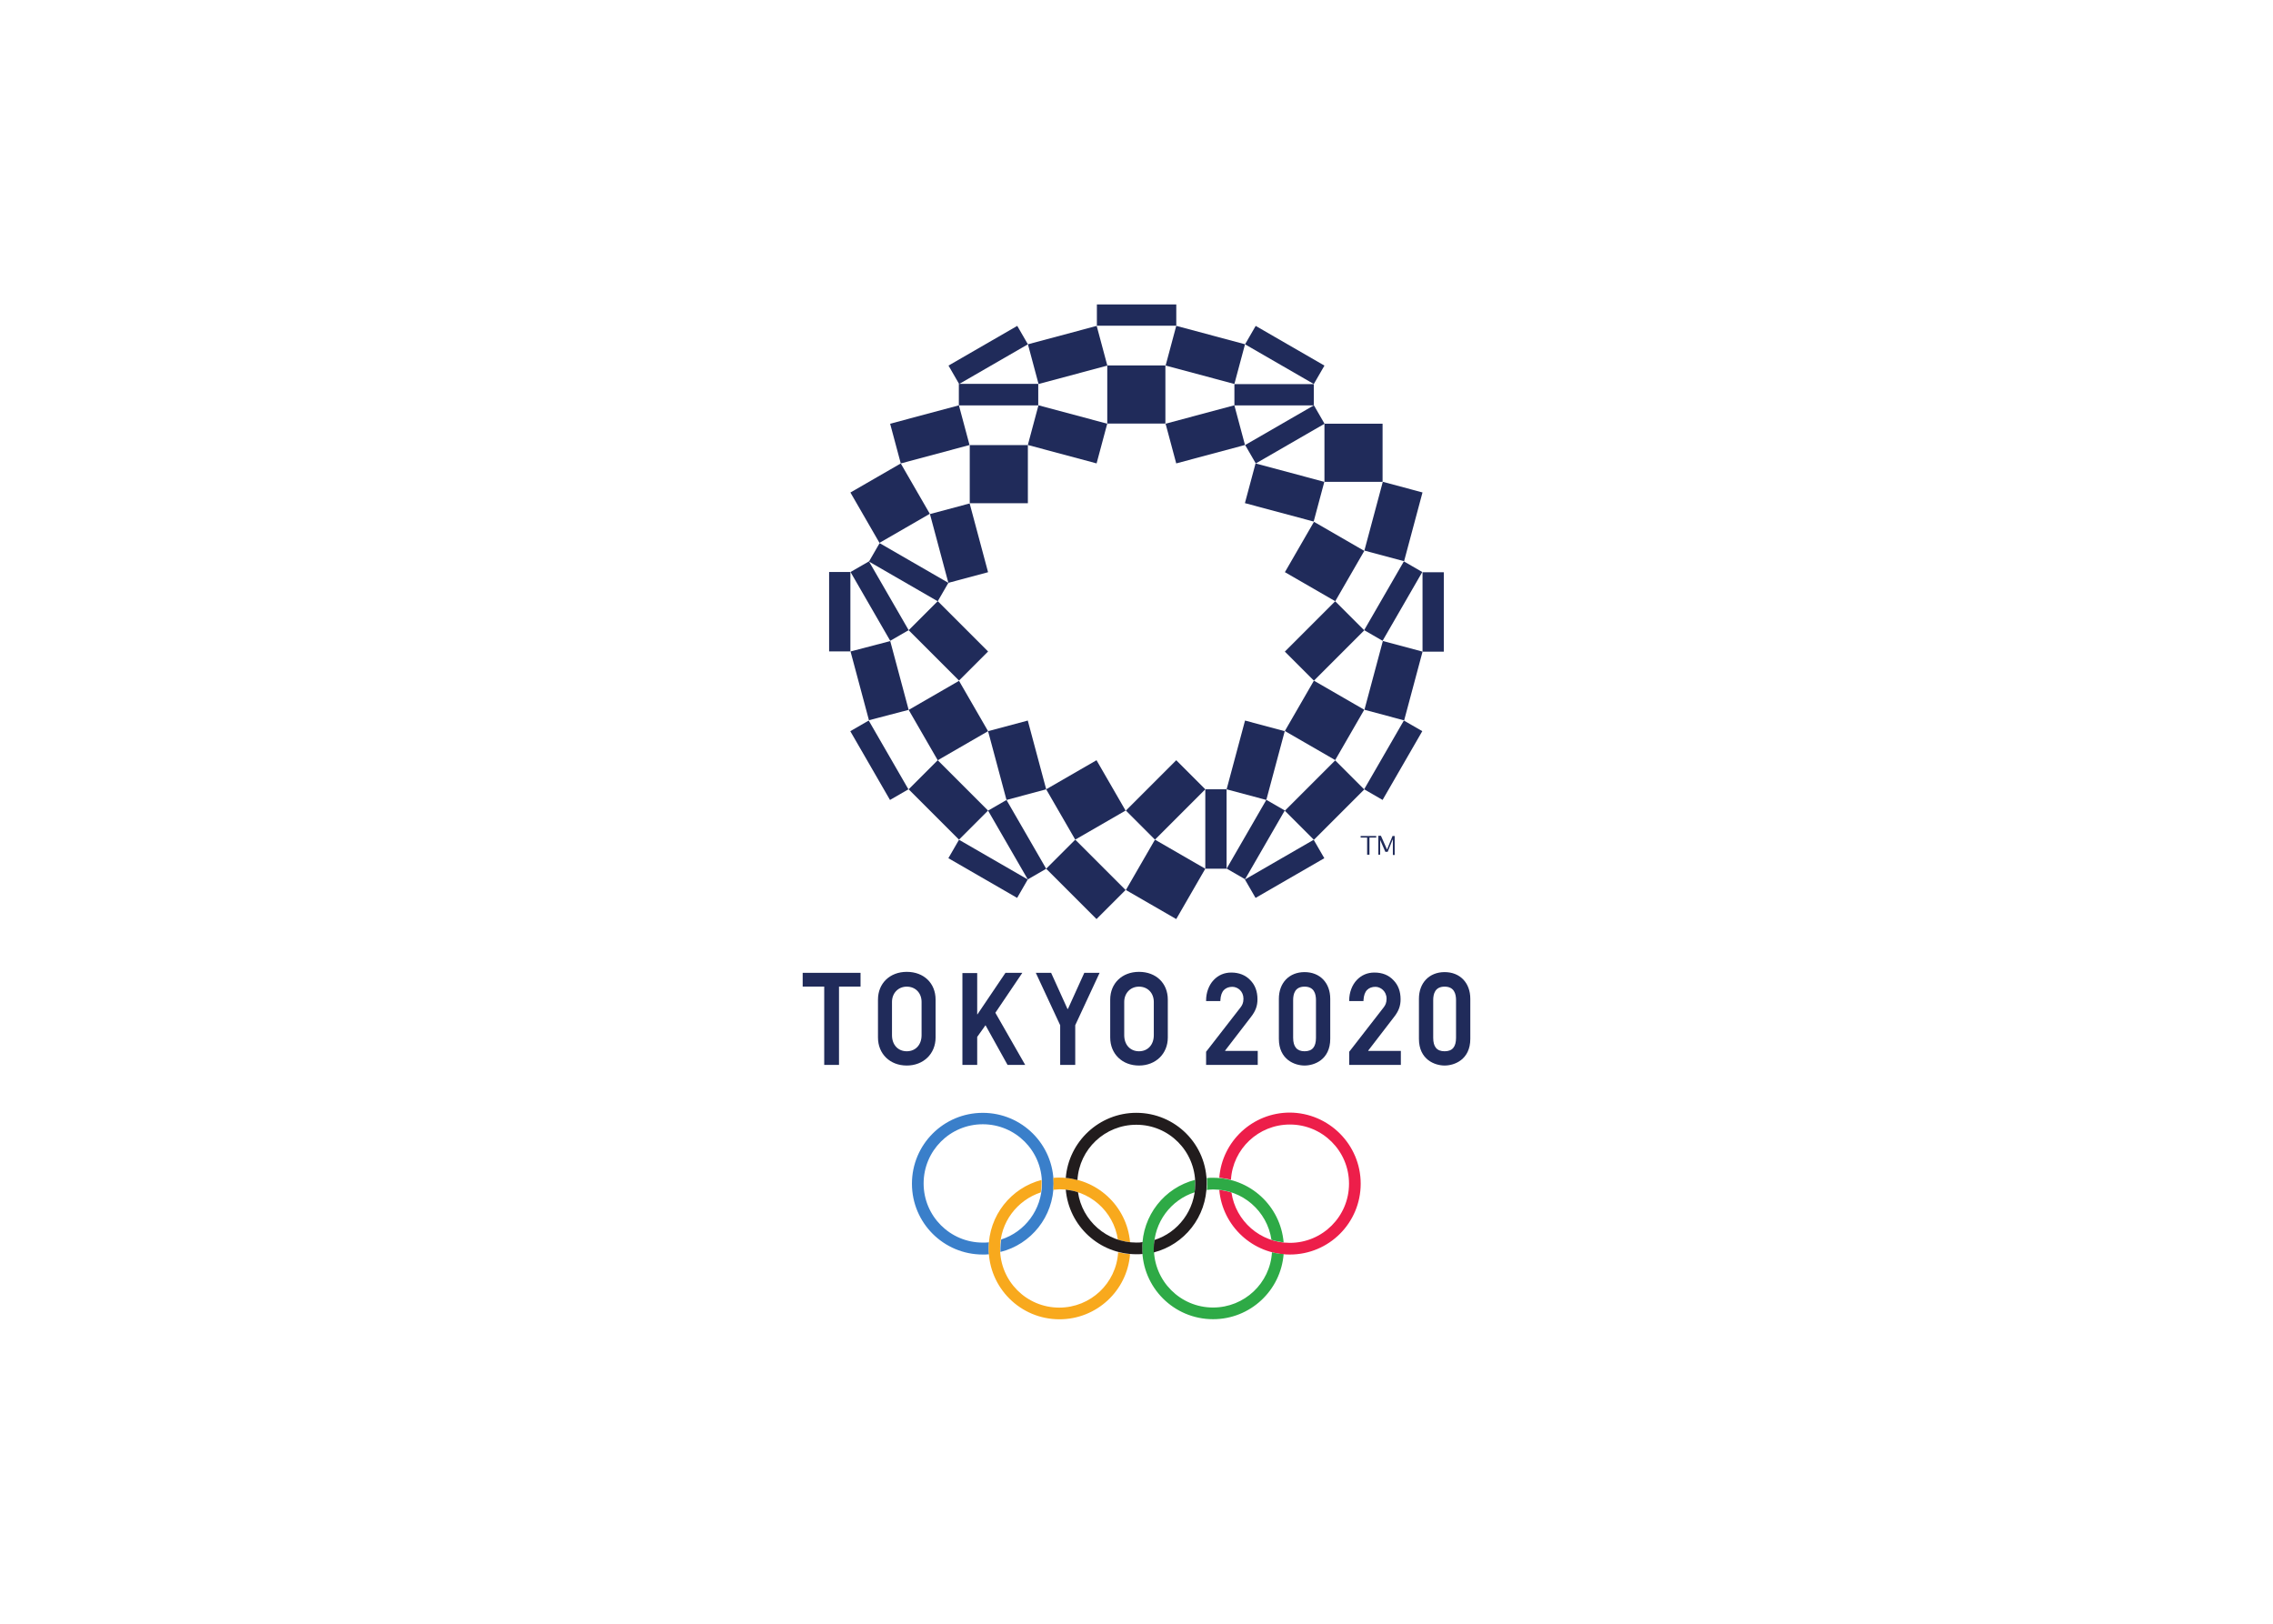 <svg viewBox="0 0 560 400" xmlns="http://www.w3.org/2000/svg" fill-rule="evenodd" clip-rule="evenodd"><clipPath id="a"><path d="M197.757 75h164.486v250h-164.486z"/></clipPath><g clip-path="url(#a)"><path d="M328.966 148.109l7.159-12.401-12.401-7.16-7.16 12.401 12.402 7.16" fill="#202b5a"/><path d="M326.305 104.377v14.32h14.32v-14.32h-14.32" fill="#202b5a"/><path d="M309.332 221.196l16.94-9.781-2.621-4.538-16.941 9.78 2.622 4.539" fill="#202b5a"/><path d="M350.468 160.533h5.242v-19.561h-5.242v19.561" fill="#202b5a"/><path d="M336.09 194.437l4.539 2.621 9.781-16.94-4.539-2.621-9.781 16.94" fill="#202b5a"/><path d="M296.951 194.437v19.562h5.243v-19.562h-5.243" fill="#202b5a"/><path d="M323.71 206.882l12.401-12.402-7.16-7.159-12.402 12.401 7.161 7.16" fill="#202b5a"/><path d="M323.71 167.679l12.401-12.402-7.16-7.159-12.402 12.401 7.161 7.16" fill="#202b5a"/><path d="M316.521 180.123l-9.781-2.62-4.539 16.94 9.781 2.621 4.539-16.941" fill="#202b5a"/><path d="M345.939 177.464l4.538-16.94-9.78-2.621-4.539 16.94 9.781 2.621" fill="#202b5a"/><path d="M340.683 118.691l-4.539 16.941 9.781 2.62 4.538-16.94-9.78-2.621" fill="#202b5a"/><path d="M309.332 114.162l-2.622 9.781 16.941 4.539 2.621-9.781-16.94-4.539" fill="#202b5a"/><path d="M253.237 109.648h-14.32v14.32h14.32v-14.32" fill="#202b5a"/><path d="M216.677 133.732l12.402-7.16-7.16-12.401-12.402 7.159 7.16 12.402" fill="#202b5a"/><path d="M326.305 90.064l-16.94-9.78-2.621 4.538 16.94 9.781 2.621-4.539" fill="#202b5a"/><path d="M250.623 80.279l-16.941 9.781 2.621 4.539 16.941-9.781-2.621-4.539" fill="#202b5a"/><path d="M289.802 75h-19.561v5.242h19.561v-5.242" fill="#202b5a"/><path d="M323.71 99.849l-16.941 9.781 2.621 4.539 16.94-9.781-2.62-4.539" fill="#202b5a"/><path d="M306.736 84.808l-16.941-4.538-2.621 9.781 16.94 4.538 2.622-9.781" fill="#202b5a"/><path d="M272.788 104.377l-16.94-4.538-2.621 9.781 16.94 4.538 2.621-9.781" fill="#202b5a"/><path d="M287.166 104.377l2.622 9.781 16.939-4.538-2.62-9.781-16.941 4.538" fill="#202b5a"/><path d="M270.192 80.279l-16.94 4.539 2.62 9.781 16.941-4.539-2.621-9.781" fill="#202b5a"/><path d="M236.245 99.849l-16.941 4.539 2.621 9.781 16.941-4.54-2.621-9.78" fill="#202b5a"/><path d="M233.65 143.581l9.781-2.621-4.539-16.94-9.781 2.62 4.539 16.941" fill="#202b5a"/><path d="M257.747 194.437l7.16 12.402 12.402-7.16-7.16-12.402-12.402 7.16" fill="#202b5a"/><path d="M296.95 214.006l-12.401-7.159-7.16 12.402 12.401 7.159 7.16-12.402" fill="#202b5a"/><path d="M209.511 140.908h-5.242v19.561h5.242v-19.561" fill="#202b5a"/><path d="M233.65 211.411l16.94 9.78 2.621-4.538-16.94-9.781-2.621 4.539" fill="#202b5a"/><path d="M209.488 180.124l9.781 16.94 4.539-2.621-9.781-16.94-4.539 2.621" fill="#202b5a"/><path d="M233.65 143.581l-16.94-9.781-2.621 4.539 16.94 9.781 2.621-4.539" fill="#202b5a"/><path d="M223.865 174.868l-4.539-16.941-9.781 2.557 4.539 16.941 9.781-2.557" fill="#202b5a"/><path d="M243.434 180.123l4.539 16.941 9.781-2.621-4.539-16.94-9.781 2.62" fill="#202b5a"/><path d="M243.434 160.49l-12.402-12.402-7.159 7.16 12.401 12.401 7.16-7.159" fill="#202b5a"/><path d="M223.865 194.437l12.402 12.402 7.159-7.16-12.401-12.402-7.16 7.16" fill="#202b5a"/><path d="M257.747 214.006l12.402 12.402 7.16-7.159-12.402-12.402-7.16 7.159" fill="#202b5a"/><path d="M296.951 194.437l-7.159-7.16-12.402 12.402 7.16 7.16 12.401-12.402" fill="#202b5a"/><path d="M323.71 167.679l-7.161 12.402 12.402 7.159 7.16-12.402-12.401-7.159" fill="#202b5a"/><path d="M311.992 197.034l-9.781 16.94 4.539 2.621 9.781-16.941-4.539-2.62" fill="#202b5a"/><path d="M336.09 155.234l4.539 2.621 9.78-16.941-4.538-2.62-9.781 16.94" fill="#202b5a"/><path d="M287.182 90.023h-14.384v14.319h14.319v-14.319h.065" fill="#202b5a"/><path d="M304.122 99.867h19.561v-5.242h-19.561v5.242" fill="#202b5a"/><path d="M255.858 94.562h-19.626v5.305h19.562v-5.305h.064" fill="#202b5a"/><path d="M243.434 180.123l-7.16-12.401-12.401 7.16 7.159 12.402 12.402-7.161" fill="#202b5a"/><path d="M223.865 155.234l-9.781-16.941-4.539 2.621 9.781 16.941 4.539-2.621" fill="#202b5a"/><path d="M243.434 199.693l9.781 16.941 4.539-2.622-9.781-16.94-4.539 2.621" fill="#202b5a"/><path d="M259.579 291.595c0-9.653-7.8-17.452-17.452-17.452-9.653 0-17.452 7.799-17.452 17.452 0 9.653 7.799 17.451 17.452 17.451.511 0 1.023 0 1.534-.063-.064-.447-.064-.895-.064-1.406 0-.512 0-1.023.064-1.535-.511.064-1.023.064-1.534.064-8.055 0-14.575-6.52-14.575-14.575 0-8.054 6.52-14.575 14.575-14.575 8.054 0 14.575 6.521 14.575 14.575 0 6.457-4.219 11.955-10.037 13.808-.127.703-.191 1.407-.191 2.174v.895c7.543-1.854 13.105-8.694 13.105-16.813" fill="#3a7fca"/><path d="M335.235 291.595c0 9.653-7.799 17.451-17.452 17.451-9.141 0-16.621-7.031-17.388-15.916 1.023.127 2.045.319 3.004.638 1.024 7.033 7.096 12.403 14.384 12.403 8.055 0 14.575-6.521 14.575-14.576s-6.52-14.575-14.575-14.575c-7.735 0-14.064 6.009-14.511 13.616-.959-.255-1.918-.383-2.877-.511.703-9.014 8.247-16.046 17.388-16.046 9.589.064 17.452 7.863 17.452 17.516" fill="#ed1e4a"/><path d="M298.862 293.015c7.287 0 13.36 5.369 14.383 12.401.958.319 1.982.511 3.004.639-.767-8.949-8.246-15.917-17.387-15.917-.512 0-1.024 0-1.535.064.064.447.064.895.064 1.406 0 .512 0 1.023-.064 1.534.511-.063 1.023-.127 1.535-.127m14.511 15.47c-.448 7.607-6.776 13.616-14.511 13.616-8.055 0-14.576-6.52-14.576-14.575 0-6.457 4.219-11.954 10.037-13.808.128-.703.128-1.406.128-2.173v-.896c-7.543 1.918-13.041 8.759-13.041 16.877 0 9.653 7.799 17.452 17.452 17.452 9.205 0 16.684-7.096 17.387-16.046-1.022-.064-1.981-.192-2.876-.447" fill="#2eaa46"/><path d="M259.491 293.101c.064-.511.064-1.023.064-1.534 0-.448 0-.959-.064-1.407.511-.063 1.022-.063 1.534-.063 9.141 0 16.621 6.967 17.388 15.917-1.023-.128-2.046-.319-3.005-.639-1.022-7.032-7.096-12.402-14.383-12.402l-1.534.128m18.922 15.854c-.703 9.013-8.247 16.045-17.388 16.045-9.653 0-17.452-7.799-17.452-17.452 0-8.119 5.562-14.958 13.041-16.876v.895c0 .767-.064 1.47-.192 2.173-5.817 1.918-10.036 7.352-10.036 13.808 0 8.055 6.52 14.575 14.575 14.575 7.735 0 14.064-6.009 14.511-13.616 1.023.192 1.982.383 2.941.448" fill="#f8a91d"/><path d="M279.963 274.137c-9.142 0-16.685 7.095-17.388 16.045.959.064 1.918.256 2.877.512.447-7.608 6.775-13.617 14.511-13.617 8.054 0 14.511 6.521 14.511 14.576 0 6.456-4.219 11.954-10.036 13.807-.128.704-.192 1.407-.192 2.174v.895c7.543-1.918 13.041-8.758 13.041-16.876.127-9.717-7.736-17.516-17.324-17.516m0 31.963c-7.288 0-13.361-5.37-14.383-12.402-.959-.32-1.982-.511-3.005-.639.767 8.949 8.246 15.917 17.388 15.917.511 0 1.023 0 1.534-.064-.064-.447-.064-.894-.064-1.406 0-.511 0-1.022.064-1.534-.511.128-1.023.128-1.534.128" fill="#211c1d"/><path d="M206.706 262.338h-3.643v-19.305h-5.306v-3.388h14.255v3.388h-5.306v19.305" fill="#202b5a"/><path d="M252.579 262.34h-4.347l-5.434-9.781-2.045 2.877v6.904h-3.644v-22.63h3.644v10.164h.064l6.903-10.228h4.156l-6.649 9.844 7.352 12.85" fill="#202b5a"/><path d="M264.842 262.338h-3.644v-9.78l-6.009-12.913h3.772l4.027 8.885h.128l4.027-8.885h3.771l-6.008 12.913v9.78h-.064" fill="#202b5a"/><path d="M309.868 262.338h-12.721v-3.26l.063-.064 8.439-10.867c.383-.511.703-1.087.703-2.11 0-1.853-1.406-2.94-2.749-2.94-.831 0-1.534.256-2.045.767-.512.511-.831 1.342-.896 2.557v.191h-3.515v-.191c0-1.918.703-3.772 1.854-4.986 1.15-1.215 2.62-1.854 4.346-1.854 1.918 0 3.517.639 4.667 1.854 1.215 1.214 1.79 2.812 1.79 4.73 0 1.598-.447 2.877-1.598 4.347l-6.393 8.311.064.063h7.991v3.452" fill="#202b5a"/><path d="M345.126 262.338h-12.722v-3.26l.064-.064 8.439-10.867c.383-.511.703-1.087.703-2.11 0-1.853-1.47-2.94-2.749-2.94-.831 0-1.534.256-2.046.767-.511.511-.831 1.342-.894 2.557v.191h-3.517v-.191c0-1.918.704-3.772 1.854-4.986 1.151-1.215 2.621-1.854 4.347-1.854 1.982 0 3.516.639 4.667 1.854 1.214 1.214 1.79 2.812 1.79 4.73 0 1.598-.448 2.877-1.598 4.347l-6.393 8.311.064.063h7.991v3.452" fill="#202b5a"/><path d="M280.618 262.488c-4.154 0-7.095-2.876-7.095-6.904v-9.333c0-4.027 2.941-6.84 7.095-6.84 4.22 0 7.096 2.813 7.096 6.84v9.333c0 4.028-3.004 6.904-7.096 6.904m0-19.433c-2.109 0-3.643 1.598-3.643 3.772v8.182c0 2.365 1.47 3.964 3.643 3.964 2.174 0 3.644-1.599 3.644-3.964v-8.182c0-2.238-1.534-3.772-3.644-3.772" fill="#202b5a"/><path d="M223.405 262.488c-4.155 0-7.096-2.876-7.096-6.904v-9.333c0-4.027 2.941-6.84 7.096-6.84 4.219 0 7.096 2.813 7.096 6.84v9.333c0 4.028-3.005 6.904-7.096 6.904m0-19.433c-2.11 0-3.644 1.598-3.644 3.772v8.182c0 2.365 1.471 3.964 3.644 3.964s3.644-1.599 3.644-3.964v-8.182c0-2.238-1.534-3.772-3.644-3.772" fill="#202b5a"/><path d="M321.405 262.488c-2.366 0-6.329-1.406-6.329-6.584v-9.844c0-3.964 2.557-6.585 6.329-6.585 3.771 0 6.328 2.621 6.328 6.585v9.844c0 5.178-3.963 6.584-6.328 6.584m0-19.433c-2.366 0-2.813 1.79-2.813 3.324v9.269c0 2.238.959 3.325 2.813 3.325 1.918 0 2.812-1.087 2.812-3.325v-9.269c0-1.534-.447-3.324-2.812-3.324" fill="#202b5a"/><path d="M355.912 262.488c-2.365 0-6.329-1.406-6.329-6.584v-9.844c0-3.964 2.557-6.585 6.329-6.585s6.328 2.621 6.328 6.585v9.844c0 5.178-3.963 6.584-6.328 6.584m0-19.433c-2.365 0-2.813 1.79-2.813 3.324v9.269c0 2.238.895 3.325 2.813 3.325 1.917 0 2.813-1.087 2.813-3.325v-9.269c0-1.534-.448-3.324-2.813-3.324" fill="#202b5a"/><path d="M335.157 206.333h1.662v4.219h.576v-4.219h1.662v-.384h-3.836v.384h-.064" fill="#202b5a"/><path d="M343.097 205.886l-1.342 3.324h-.064l-1.47-3.324h-.639v4.666h.447v-3.643l1.279 2.94h.575l1.214-3.004h.065v3.771h.447v-4.666h-.512v-.064" fill="#202b5a"/></g></svg>